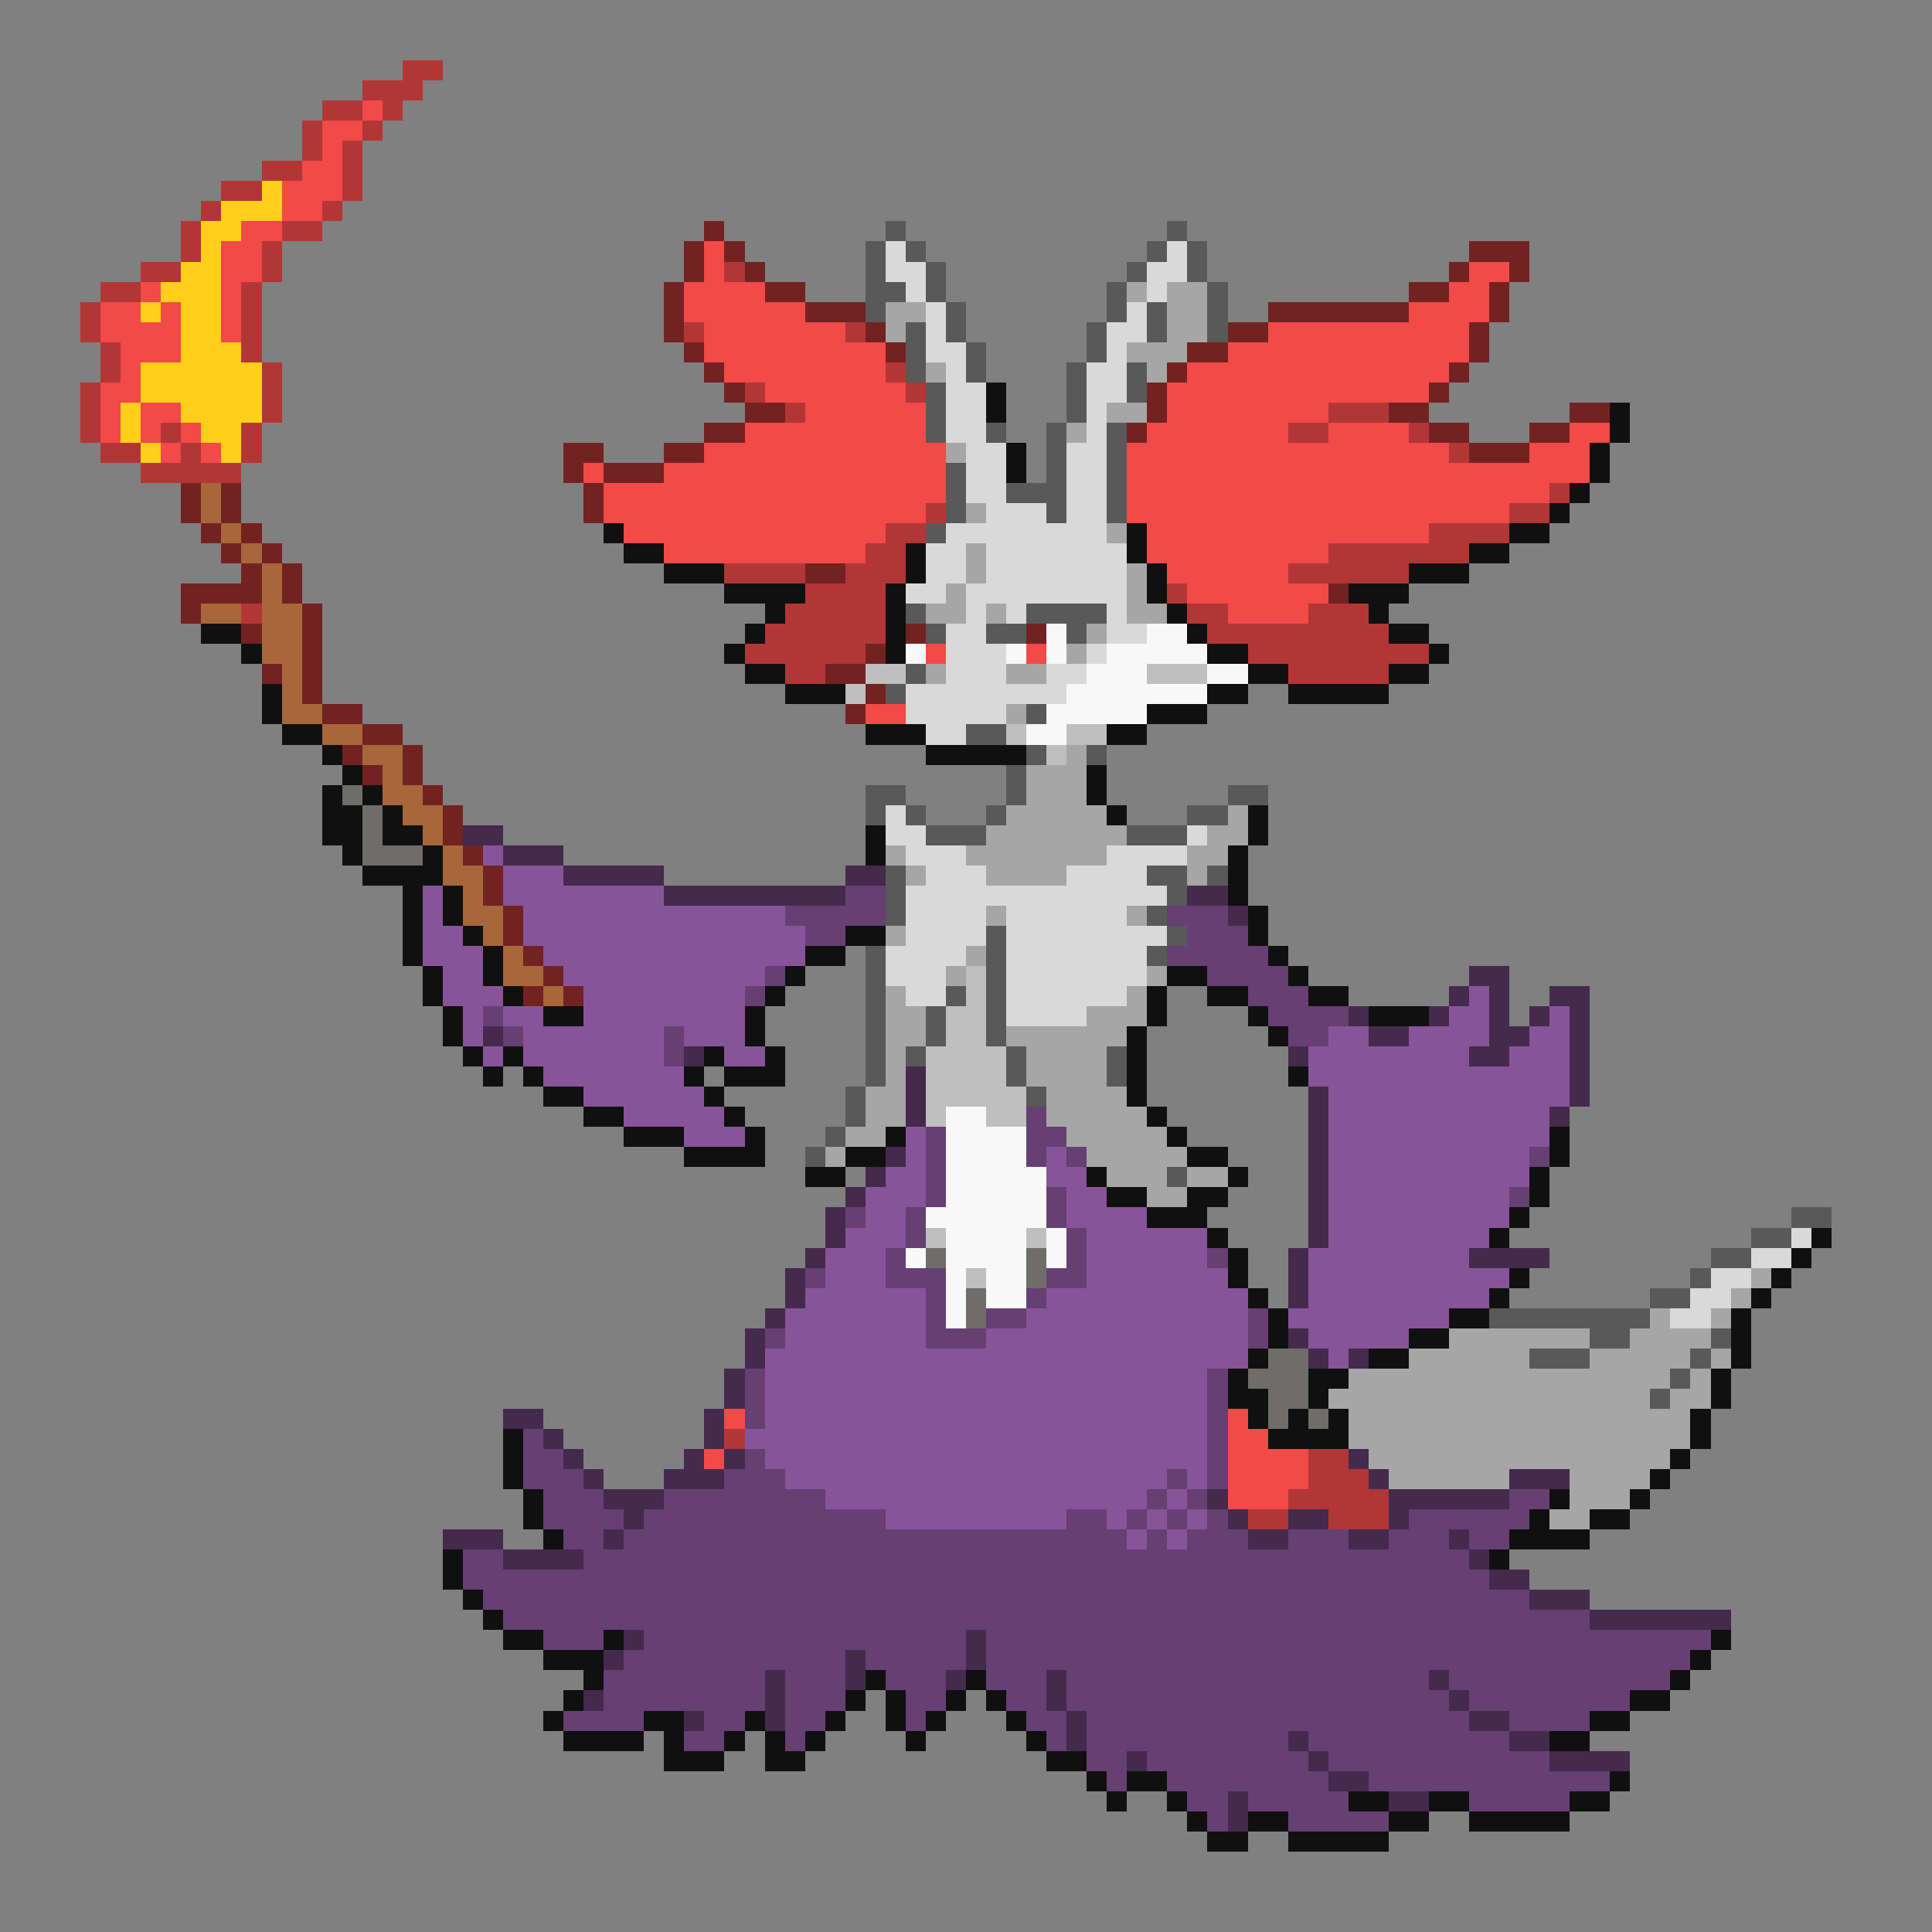 <svg xmlns="http://www.w3.org/2000/svg" viewBox="0 -0.5 96 96" shape-rendering="crispEdges">
<rect x="0" y="-0.5" width="96" height="96" fill="#808080" stroke="none"/>
<path stroke="#b33636" d="M20 3h2M18 4h3M16 5h2M19 5h1M15 6h1M18 6h1M15 7h1M17 7h1M13 8h2M17 8h1M11 9h2M17 9h1M10 10h1M16 10h1M9 11h1M14 11h2M9 12h1M13 12h1M7 13h2M13 13h1M36 13h1M5 14h2M12 14h1M4 15h1M12 15h1M4 16h1M12 16h1M34 16h1M42 16h1M5 17h1M12 17h1M5 18h1M13 18h1M44 18h1M4 19h1M13 19h1M37 19h1M45 19h1M4 20h1M13 20h1M39 20h1M66 20h3M4 21h1M8 21h1M12 21h1M64 21h2M70 21h1M5 22h2M9 22h1M12 22h1M72 22h1M7 23h5M77 24h1M46 25h1M75 25h2M44 26h2M71 26h4M43 27h2M66 27h7M36 28h4M42 28h3M64 28h6M40 29h4M58 29h1M12 30h1M39 30h5M59 30h2M65 30h3M38 31h6M60 31h9M37 32h6M62 32h9M39 33h2M64 33h5M36 71h1M65 72h2M65 73h3M64 74h5M62 75h2M66 75h3" />
<path stroke="#f24949" d="M18 5h1M16 6h2M16 7h1M15 8h2M14 9h3M14 10h2M12 11h2M11 12h2M35 12h1M11 13h2M35 13h1M73 13h2M7 14h1M11 14h1M34 14h4M72 14h2M5 15h2M8 15h1M11 15h1M34 15h6M70 15h4M5 16h4M11 16h1M35 16h7M63 16h10M6 17h3M35 17h9M61 17h12M6 18h1M36 18h8M59 18h13M5 19h2M38 19h7M58 19h13M5 20h1M7 20h2M40 20h6M58 20h8M5 21h1M7 21h1M9 21h1M37 21h9M57 21h7M66 21h4M78 21h2M8 22h1M10 22h1M35 22h12M56 22h16M76 22h3M29 23h1M33 23h14M56 23h23M30 24h17M56 24h21M30 25h16M56 25h19M31 26h13M57 26h14M33 27h10M57 27h9M58 28h6M59 29h7M61 30h4M46 32h1M51 32h1M43 35h2M36 70h1M61 70h1M61 71h2M35 72h1M61 72h4M61 73h4M61 74h3" />
<path stroke="#ffcf1b" d="M13 9h1M11 10h3M10 11h2M10 12h1M9 13h2M8 14h3M7 15h1M9 15h2M9 16h2M9 17h3M7 18h6M7 19h6M6 20h1M9 20h4M6 21h1M10 21h2M7 22h1M11 22h1" />
<path stroke="#732222" d="M35 11h1M34 12h1M36 12h1M73 12h3M34 13h1M37 13h1M72 13h1M75 13h1M33 14h1M38 14h2M70 14h2M74 14h1M33 15h1M40 15h3M63 15h7M74 15h1M33 16h1M43 16h1M61 16h2M73 16h1M34 17h1M44 17h1M59 17h2M73 17h1M35 18h1M58 18h1M72 18h1M36 19h1M57 19h1M71 19h1M37 20h2M57 20h1M69 20h2M78 20h2M35 21h2M56 21h1M71 21h2M76 21h2M28 22h2M33 22h2M73 22h3M28 23h1M30 23h3M9 24h1M11 24h1M29 24h1M9 25h1M11 25h1M29 25h1M10 26h1M12 26h1M11 27h1M13 27h1M12 28h1M14 28h1M40 28h2M9 29h4M14 29h1M66 29h1M9 30h1M15 30h1M12 31h1M15 31h1M45 31h1M51 31h1M15 32h1M43 32h1M13 33h1M15 33h1M41 33h2M15 34h1M43 34h1M16 35h2M42 35h1M18 36h2M17 37h1M20 37h1M18 38h1M20 38h1M21 39h1M22 40h1M22 41h1M23 42h1M24 43h1M24 44h1M25 45h1M25 46h1M26 47h1M27 48h1M26 49h1M28 49h1" />
<path stroke="#595959" d="M44 11h1M58 11h1M43 12h1M45 12h1M57 12h1M59 12h1M43 13h1M46 13h1M56 13h1M59 13h1M43 14h2M46 14h1M55 14h1M60 14h1M43 15h1M47 15h1M55 15h1M57 15h1M60 15h1M45 16h1M47 16h1M54 16h1M57 16h1M60 16h1M45 17h1M48 17h1M54 17h1M45 18h1M48 18h1M53 18h1M56 18h1M46 19h1M53 19h1M56 19h1M46 20h1M53 20h1M46 21h1M49 21h1M52 21h1M55 21h1M52 22h1M55 22h1M47 23h1M52 23h1M55 23h1M47 24h1M50 24h3M55 24h1M47 25h1M52 25h1M55 25h1M46 26h1M45 30h1M51 30h4M46 31h1M49 31h2M53 31h1M45 33h1M44 34h1M51 35h1M48 36h2M51 37h1M54 37h1M50 38h1M43 39h2M50 39h1M61 39h2M43 40h1M45 40h1M49 40h1M59 40h2M46 41h3M56 41h3M44 43h1M57 43h2M60 43h1M44 44h1M58 44h1M44 45h1M57 45h1M49 46h1M58 46h1M43 47h1M49 47h1M57 47h1M43 48h1M49 48h1M43 49h1M47 49h1M49 49h1M43 50h1M46 50h1M49 50h1M43 51h1M46 51h1M49 51h1M43 52h1M45 52h1M50 52h1M55 52h1M43 53h1M50 53h1M55 53h1M42 54h1M51 54h1M42 55h1M41 56h1M40 57h1M58 58h1M89 60h2M87 61h2M85 62h2M84 63h1M82 64h2M74 65h8M79 66h2M85 66h1M76 67h3M84 67h1M83 68h1M82 69h1" />
<path stroke="#d9d9d9" d="M44 12h1M58 12h1M44 13h2M57 13h2M45 14h1M57 14h1M46 15h1M56 15h1M46 16h1M55 16h2M46 17h2M55 17h1M47 18h1M54 18h2M47 19h2M54 19h2M47 20h2M54 20h1M47 21h2M54 21h1M48 22h2M53 22h2M48 23h2M53 23h2M48 24h2M53 24h2M49 25h3M53 25h2M47 26h8M46 27h2M49 27h7M46 28h2M49 28h7M45 29h2M48 29h8M48 30h1M50 30h1M55 30h1M47 31h2M55 31h2M47 32h3M54 32h1M47 33h3M52 33h2M45 34h8M45 35h5M46 36h2M44 40h1M44 41h2M59 41h1M45 42h3M55 42h4M46 43h3M53 43h4M45 44h13M45 45h4M50 45h6M45 46h4M50 46h8M44 47h4M50 47h7M44 48h3M50 48h7M45 49h2M50 49h6M50 50h4M89 61h1M87 62h2M85 63h2M84 64h2M83 65h2" />
<path stroke="#a6a6a6" d="M56 14h1M58 14h2M44 15h2M58 15h2M44 16h1M58 16h2M56 17h3M46 18h1M57 18h1M55 20h2M53 21h1M47 22h1M48 25h1M55 26h1M48 27h1M48 28h1M56 28h1M47 29h1M56 29h1M46 30h2M49 30h1M56 30h2M54 31h1M53 32h1M46 33h1M50 33h2M50 35h1M53 37h1M51 38h3M51 39h3M50 40h5M61 40h1M49 41h7M60 41h2M44 42h1M48 42h7M59 42h2M45 43h1M49 43h4M59 43h1M49 45h1M56 45h1M44 46h1M48 47h1M47 48h1M57 48h1M44 49h1M56 49h1M44 50h2M54 50h3M44 51h2M50 51h6M44 52h1M51 52h4M44 53h1M51 53h4M43 54h2M52 54h4M43 55h2M52 55h5M42 56h2M53 56h5M41 57h1M54 57h5M55 58h3M59 58h2M57 59h2M87 63h1M86 64h1M82 65h1M85 65h1M72 66h7M81 66h4M70 67h6M79 67h5M85 67h1M67 68h16M84 68h1M66 69h16M83 69h2M67 70h17M67 71h17M68 72h15M69 73h6M78 73h4M78 74h3M77 75h2" />
<path stroke="#101010" d="M49 19h1M49 20h1M80 20h1M80 21h1M50 22h1M79 22h1M50 23h1M79 23h1M78 24h1M77 25h1M30 26h1M56 26h1M75 26h2M31 27h2M45 27h1M56 27h1M73 27h2M33 28h3M45 28h1M57 28h1M70 28h3M36 29h4M44 29h1M57 29h1M67 29h3M38 30h1M44 30h1M58 30h1M68 30h1M10 31h2M37 31h1M44 31h1M59 31h1M69 31h2M12 32h1M36 32h1M44 32h1M60 32h2M71 32h1M37 33h2M62 33h2M69 33h2M13 34h1M39 34h3M60 34h2M64 34h5M13 35h1M57 35h3M14 36h2M43 36h3M55 36h2M16 37h1M46 37h5M17 38h1M54 38h1M16 39h1M18 39h1M54 39h1M16 40h2M19 40h1M55 40h1M62 40h1M16 41h2M19 41h2M43 41h1M62 41h1M17 42h1M21 42h1M43 42h1M61 42h1M18 43h4M61 43h1M20 44h1M22 44h1M61 44h1M20 45h1M22 45h1M62 45h1M20 46h1M23 46h1M42 46h2M62 46h1M20 47h1M24 47h1M40 47h2M63 47h1M21 48h1M24 48h1M39 48h1M58 48h2M64 48h1M21 49h1M25 49h1M38 49h1M57 49h1M60 49h2M65 49h2M22 50h1M27 50h2M37 50h1M57 50h1M62 50h1M68 50h3M22 51h1M37 51h1M56 51h1M63 51h1M23 52h1M25 52h1M35 52h1M38 52h1M56 52h1M24 53h1M26 53h1M34 53h1M36 53h3M56 53h1M64 53h1M27 54h2M35 54h1M56 54h1M29 55h2M36 55h1M57 55h1M31 56h3M37 56h1M44 56h1M58 56h1M77 56h1M34 57h4M42 57h2M59 57h2M77 57h1M40 58h2M54 58h1M61 58h1M76 58h1M55 59h2M59 59h2M76 59h1M57 60h3M75 60h1M60 61h1M74 61h1M90 61h1M61 62h1M89 62h1M61 63h1M75 63h1M88 63h1M62 64h1M74 64h1M87 64h1M63 65h1M72 65h2M86 65h1M63 66h1M70 66h2M86 66h1M62 67h1M68 67h2M86 67h1M61 68h1M65 68h2M85 68h1M61 69h2M65 69h1M85 69h1M62 70h1M64 70h1M66 70h1M84 70h1M25 71h1M63 71h4M84 71h1M25 72h1M83 72h1M25 73h1M82 73h1M26 74h1M77 74h1M81 74h1M26 75h1M76 75h1M79 75h2M27 76h1M75 76h4M22 77h1M74 77h1M22 78h1M23 79h1M24 80h1M25 81h2M30 81h1M85 81h1M27 82h3M84 82h1M29 83h1M43 83h1M48 83h1M83 83h1M28 84h1M42 84h1M44 84h1M47 84h1M49 84h1M81 84h2M27 85h1M32 85h2M37 85h1M41 85h1M44 85h1M46 85h1M50 85h1M79 85h2M28 86h4M33 86h1M36 86h1M38 86h1M40 86h1M45 86h1M51 86h1M77 86h2M33 87h3M38 87h2M52 87h2M54 88h1M56 88h2M80 88h1M55 89h1M58 89h1M67 89h2M71 89h2M78 89h2M59 90h1M62 90h2M69 90h2M73 90h5M60 91h2M64 91h5" />
<path stroke="#a7673a" d="M10 24h1M10 25h1M11 26h1M12 27h1M13 28h1M13 29h1M10 30h2M13 30h2M13 31h2M13 32h2M14 33h1M14 34h1M14 35h2M16 36h2M18 37h2M19 38h1M19 39h2M20 40h2M21 41h1M22 42h1M22 43h2M23 44h1M23 45h2M24 46h1M25 47h1M25 48h2M27 49h1" />
<path stroke="#f8f8f8" d="M52 31h1M57 31h2M45 32h1M50 32h1M52 32h1M55 32h5M54 33h3M60 33h2M53 34h7M52 35h5M51 36h2M47 55h2M47 56h4M47 57h4M47 58h5M47 59h5M46 60h6M47 61h4M52 61h1M45 62h1M47 62h4M52 62h1M47 63h1M49 63h2M47 64h1M49 64h2M47 65h1" />
<path stroke="#bfbfbf" d="M43 33h2M57 33h3M42 34h1M50 36h1M53 36h2M52 37h1M48 48h1M48 49h1M47 50h2M47 51h2M46 52h4M46 53h4M46 54h5M46 55h1M49 55h2M46 61h1M51 61h1M48 63h1" />
<path stroke="#6e6d6a" d="M17 39h1M18 40h1M18 41h1M18 42h3M46 62h1M51 62h1M51 63h1M48 64h1M48 65h1M63 67h2M62 68h3M63 69h2M63 70h1M65 70h1" />
<path stroke="#442a4d" d="M23 41h2M25 42h3M28 43h5M42 43h2M33 44h9M59 44h2M61 45h1M73 48h2M72 49h1M74 49h1M77 49h2M67 50h1M71 50h1M74 50h1M76 50h1M78 50h1M24 51h1M68 51h2M74 51h2M78 51h1M34 52h1M64 52h1M73 52h2M78 52h1M45 53h1M78 53h1M45 54h1M65 54h1M78 54h1M45 55h1M65 55h1M77 55h1M65 56h1M44 57h1M65 57h1M43 58h1M65 58h1M42 59h1M65 59h1M41 60h1M65 60h1M41 61h1M65 61h1M40 62h1M64 62h1M73 62h4M39 63h1M64 63h1M39 64h1M64 64h1M38 65h1M37 66h1M64 66h1M37 67h1M65 67h1M67 67h1M36 68h1M36 69h1M25 70h2M35 70h1M27 71h1M35 71h1M28 72h1M34 72h1M36 72h1M67 72h1M29 73h1M33 73h3M68 73h1M75 73h3M30 74h3M60 74h1M69 74h6M31 75h1M61 75h1M64 75h2M69 75h1M22 76h3M30 76h1M62 76h2M67 76h2M72 76h1M25 77h4M73 77h1M74 78h2M76 79h3M79 80h7M31 81h1M48 81h1M30 82h1M42 82h1M48 82h1M38 83h1M42 83h1M47 83h1M52 83h1M71 83h1M29 84h1M38 84h1M52 84h1M72 84h1M34 85h1M38 85h1M53 85h1M73 85h2M53 86h1M64 86h1M75 86h2M56 87h1M65 87h1M77 87h4M66 88h2M61 89h1M69 89h2M61 90h1" />
<path stroke="#885499" d="M24 42h1M25 43h3M21 44h1M25 44h8M21 45h1M26 45h13M21 46h2M26 46h14M21 47h3M27 47h13M22 48h2M28 48h10M22 49h3M29 49h8M73 49h1M23 50h1M25 50h2M29 50h8M72 50h2M77 50h1M23 51h1M26 51h7M34 51h3M66 51h2M70 51h4M76 51h2M24 52h1M26 52h7M36 52h2M65 52h8M75 52h3M27 53h7M65 53h13M29 54h6M66 54h12M31 55h5M66 55h11M34 56h3M45 56h1M66 56h11M45 57h1M52 57h1M66 57h10M44 58h2M52 58h2M66 58h10M43 59h3M53 59h2M66 59h9M43 60h2M53 60h4M66 60h9M42 61h3M54 61h6M66 61h8M41 62h3M54 62h6M65 62h8M41 63h3M54 63h7M65 63h10M40 64h6M52 64h10M65 64h9M39 65h7M51 65h11M64 65h8M39 66h7M49 66h13M65 66h5M38 67h24M66 67h1M38 68h22M38 69h22M38 70h22M37 71h23M38 72h22M39 73h19M59 73h1M41 74h16M58 74h1M44 75h9M55 75h1M57 75h1M59 75h1M56 76h1M58 76h1" />
<path stroke="#663f73" d="M42 44h2M39 45h5M58 45h3M40 46h2M59 46h3M58 47h5M38 48h1M60 48h4M37 49h1M62 49h3M24 50h1M63 50h4M25 51h1M33 51h1M64 51h2M33 52h1M51 55h1M46 56h1M51 56h2M46 57h1M51 57h1M53 57h1M76 57h1M46 58h1M46 59h1M52 59h1M75 59h1M42 60h1M45 60h1M52 60h1M45 61h1M53 61h1M44 62h1M53 62h1M60 62h1M40 63h1M44 63h3M52 63h2M46 64h1M51 64h1M46 65h1M49 65h2M62 65h1M38 66h1M46 66h3M62 66h1M37 68h1M60 68h1M37 69h1M60 69h1M37 70h1M60 70h1M26 71h1M60 71h1M26 72h2M37 72h1M60 72h1M26 73h3M36 73h3M58 73h1M60 73h1M27 74h3M33 74h8M57 74h1M59 74h1M75 74h2M27 75h4M32 75h12M53 75h2M56 75h1M58 75h1M60 75h1M70 75h6M28 76h2M31 76h25M57 76h1M59 76h3M64 76h3M69 76h3M73 76h2M23 77h2M29 77h44M23 78h51M24 79h52M25 80h54M27 81h3M32 81h16M49 81h36M31 82h11M43 82h5M49 82h35M30 83h8M39 83h3M44 83h3M49 83h3M53 83h18M72 83h11M30 84h8M39 84h3M45 84h2M50 84h2M53 84h19M73 84h8M28 85h4M35 85h2M39 85h2M45 85h1M51 85h2M54 85h19M75 85h4M34 86h2M39 86h1M52 86h1M54 86h10M65 86h10M54 87h2M57 87h8M66 87h11M55 88h1M58 88h8M68 88h12M59 89h2M62 89h5M73 89h5M60 90h1M64 90h5" />
</svg>